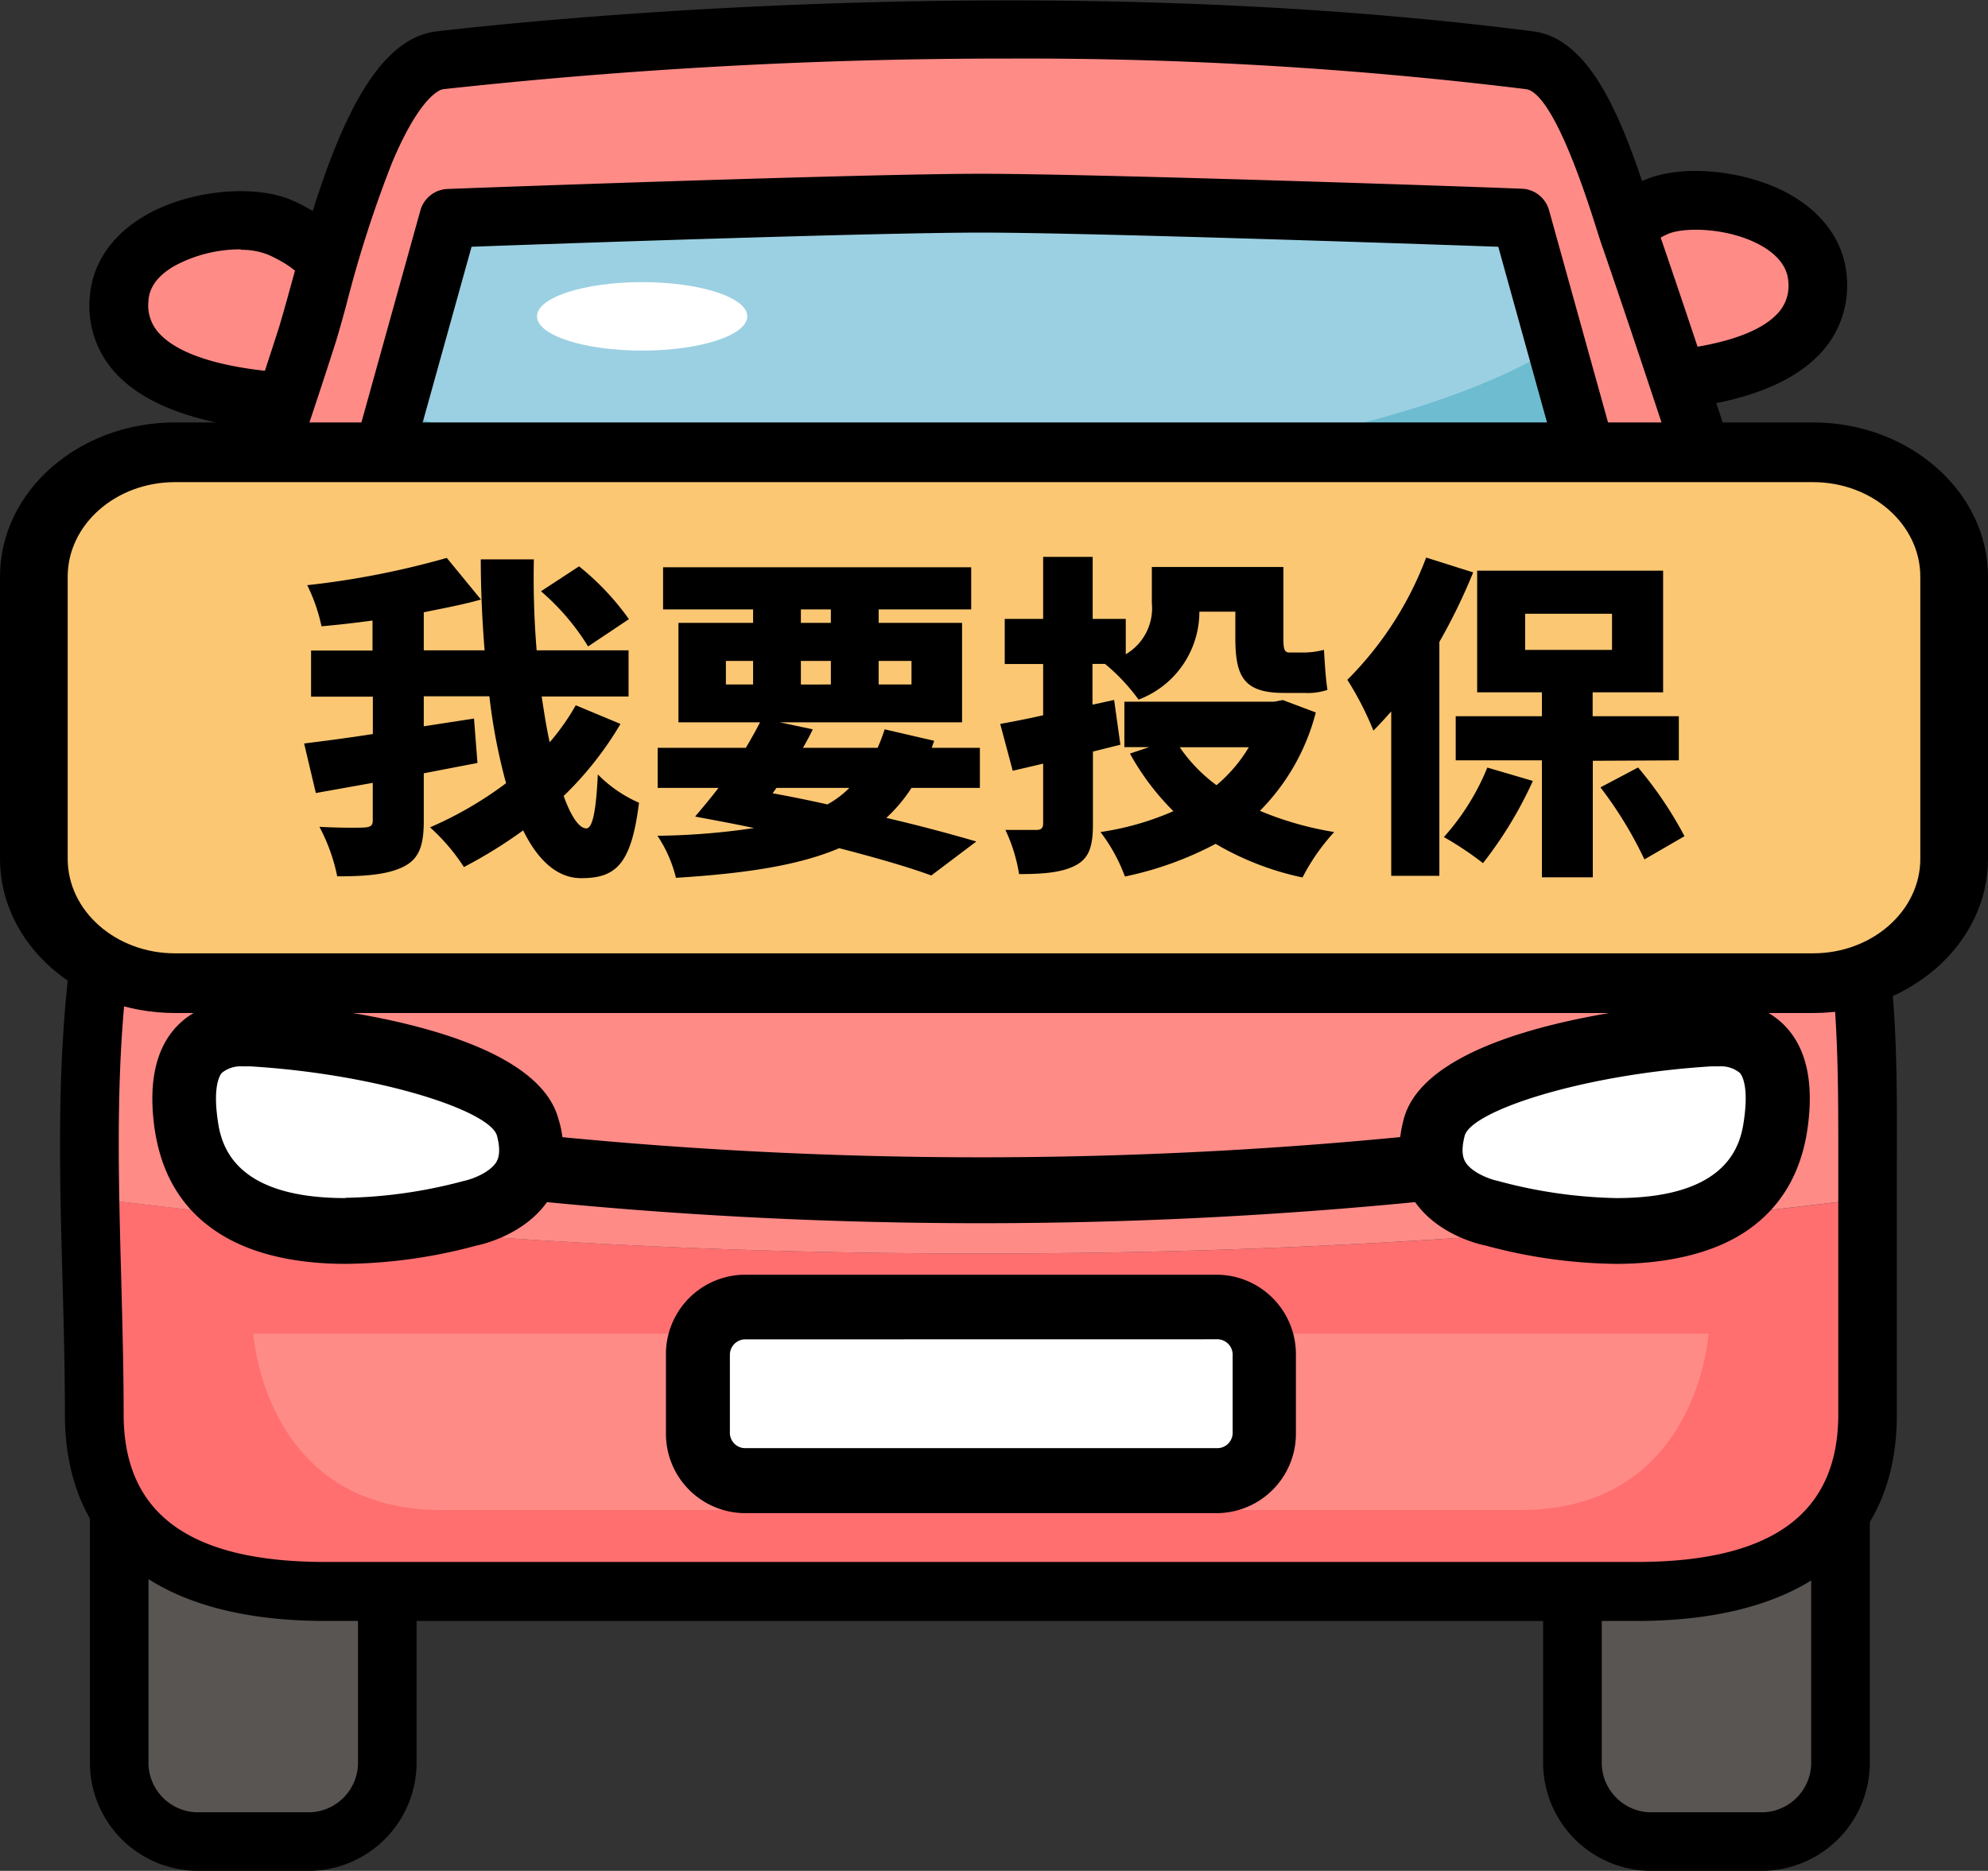 <svg id="圖層_1" data-name="圖層 1" xmlns="http://www.w3.org/2000/svg" viewBox="0 0 228.79 215.32"><rect x="0" y="0" width="228.79" height="215.32" fill="#333333" stroke="none"/><defs><style>.cls-1{fill:#ff8b87;}.cls-2{fill:#595552;}.cls-3{fill:#ff6f70;}.cls-4{fill:#9bd0e2;}.cls-5{fill:#fff;}.cls-6{fill:#6dbcd0;}.cls-7{fill:#fcc773;}</style></defs><path class="cls-1" d="M38.7,46.26s-26.07,1.54-25-11.88c.64-8.14,13.83-10.5,18.77-8.14,2.7,1.27,7.61,4.06,4.65,8.48S41,41.51,41,41.51L38.7,46.26Z"/><path class="cls-1" d="M184.15,44s26.07,1.54,25-11.88c-.64-8.14-13.84-10.5-18.78-8.14-2.7,1.27-7.6,4.06-4.66,8.47s-3.85,6.8-3.85,6.8L184.15,44Z"/><path d="M36.07,49.7c-5.44,0-16.86-.72-22.47-6.45a11.37,11.37,0,0,1-3.26-9.14c.29-3.79,2.56-7.1,6.37-9.3,5.14-3,12.86-3.69,17.21-1.62,1.51.72,6.1,2.89,7.24,7a7.62,7.62,0,0,1-1.23,6.4,2.27,2.27,0,0,0-.15.25,6,6,0,0,0,2.34,1.49l3.51,1.27-4.75,9.91-2,.12C38.52,49.65,37.5,49.7,36.07,49.7Zm-8.35-21a15.94,15.94,0,0,0-7.63,1.9c-1.89,1.09-2.91,2.43-3,4a4.71,4.71,0,0,0,1.35,3.89C22,42.19,31.36,43,36.4,43h.14a8.44,8.44,0,0,1-3.21-4.06,6.72,6.72,0,0,1,1-6,1.46,1.46,0,0,0,.34-.85c0-.12-.41-1.18-3.63-2.7A8.28,8.28,0,0,0,27.72,28.75Zm12,8.18Z"/><path d="M186.79,47.39c-1.44,0-2.45,0-2.84-.07l-2-.12-4.75-10L180.77,36a5.94,5.94,0,0,0,2.31-1.48l-.14-.24a7.64,7.64,0,0,1-1.24-6.42c1.15-4.11,5.74-6.28,7.25-7,4.34-2.08,12.06-1.35,17.2,1.61,3.82,2.21,6.08,5.51,6.38,9.31a11.38,11.38,0,0,1-3.27,9.14C203.65,46.66,192.22,47.39,186.79,47.39Zm-.46-6.76c5,0,14.5-.72,18.12-4.42a4.63,4.63,0,0,0,1.35-3.88c-.12-1.56-1.14-2.91-3-4-3.75-2.16-9.07-2.25-10.94-1.36-3.23,1.52-3.6,2.59-3.64,2.7s.24.72.34.86a6.71,6.71,0,0,1,1,6A8.4,8.4,0,0,1,186.33,40.63Z"/><path class="cls-2" d="M35.7,212H22.59a9.08,9.08,0,0,1-8.87-9.28V173.79H44.57v28.88A9.09,9.09,0,0,1,35.7,212Z"/><path class="cls-2" d="M202.94,212h-13.1a9.09,9.09,0,0,1-8.88-9.28V173.79h30.85v28.88a9.08,9.08,0,0,1-8.87,9.28Z"/><path d="M35.7,215.32H22.59a12.46,12.46,0,0,1-12.24-12.65V170.41H47.94v32.26A12.46,12.46,0,0,1,35.7,215.32ZM17.09,177.16v25.51a5.72,5.72,0,0,0,5.5,5.91H35.7a5.72,5.72,0,0,0,5.5-5.91V177.16Z"/><path d="M202.94,215.32h-13.1a12.46,12.46,0,0,1-12.25-12.65V170.41h37.6v32.26A12.47,12.47,0,0,1,202.94,215.32Zm-18.6-38.16v25.51a5.72,5.72,0,0,0,5.5,5.91h13.1a5.72,5.72,0,0,0,5.5-5.91V177.16Z"/><path class="cls-3" d="M10.86,137.92v24.85c0,15.38,11.91,20.41,26.61,20.41H188.31c14.7,0,26.62-5,26.62-20.41V137.92a799.17,799.17,0,0,1-102,6.34,799.13,799.13,0,0,1-102-6.34Z"/><path class="cls-1" d="M212.51,101.22c-3.47-6.94-4.36-19.24-8.09-23.8-5.32-6.49-4.44-17.63-7.09-21.33S184,7.93,176,6.91C118.35-.51,58.66,6,50.67,6.91S32,52.37,29.37,56.09,27.6,70.93,22.28,77.42c-3.74,4.56-5.54,16.86-9,23.8a28.16,28.16,0,0,0-2.41,10.53v26.17a799.13,799.13,0,0,0,102,6.34,799.17,799.17,0,0,0,102-6.34V111.75a28.17,28.17,0,0,0-2.42-10.53Z"/><path d="M188.31,186.56H37.47c-19.34,0-30-8.45-30-23.79,0-5.14-.14-10.4-.28-15.49-.56-20.57-1.14-41.85,7.47-62,5.92-13.87,11.64-29.47,17.48-47.7.3-1,.71-2.45,1.19-4.19,4-14.53,8.55-28.8,16.93-29.78,11.09-1.29,69.25-7.32,126.19,0,6.8.88,10.42,10.54,13.55,20.36.32,1,.61,1.92.85,2.59,2.91,8.45,5.75,17.05,8.5,25.36,4.42,13.33,9,27.11,13.87,40.49a73.9,73.9,0,0,1,2.45,8.12c2.7,11.17,2.67,22,2.63,33.41,0,1.33,0,2.67,0,4v24.85C218.3,178.11,207.65,186.56,188.31,186.56ZM116.13,6.74a595.83,595.83,0,0,0-65.08,3.52c-.25,0-2.58.52-5.92,8.44a136.64,136.64,0,0,0-5.28,16.42c-.52,1.89-.93,3.38-1.28,4.47C32.66,58,26.88,73.81,20.88,87.88c-8,18.84-7.5,38.45-6.93,59.22.13,5.13.28,10.44.28,15.67,0,11.47,7.6,17,23.24,17H188.31c15.64,0,23.25-5.57,23.25-17V137.92c0-1.36,0-2.71,0-4,0-11,.06-21.43-2.44-31.81h0a69.91,69.91,0,0,0-2.23-7.38C202,81.2,197.39,67.37,193,54c-2.75-8.3-5.58-16.87-8.47-25.26-.25-.69-.56-1.65-.91-2.77-4-12.65-6.57-15.53-8-15.71A473.08,473.08,0,0,0,116.13,6.74Z"/><path class="cls-4" d="M112.9,65.63c-14.67,0-64.68-1.74-65.14-1.75a5,5,0,0,1-4.27-2.05A5.93,5.93,0,0,1,42.81,57l8.87-31.89c6.07-.25,48.11-1.72,61.22-1.72S169,24.87,175,25.12l8.88,31.94a5.87,5.87,0,0,1-.68,4.78,5,5,0,0,1-4.23,2c-.5,0-51.42,1.75-66.09,1.75Z"/><path class="cls-1" d="M112.89,153.5H29.15s1.23,20.29,21.63,20.29H175c20.4,0,21.63-20.29,21.63-20.29Z"/><path class="cls-5" d="M140.14,170.42H85.64a5.45,5.45,0,0,1-5.32-5.57V156a5.46,5.46,0,0,1,5.32-5.58h54.5a5.47,5.47,0,0,1,5.33,5.58v8.82a5.45,5.45,0,0,1-5.33,5.57Z"/><path d="M85.64,152.15a3.8,3.8,0,0,0-3.7,3.88v8.82a3.79,3.79,0,0,0,3.7,3.87h54.5a3.78,3.78,0,0,0,3.7-3.87V156a3.79,3.79,0,0,0-3.7-3.88Zm54.5,20H85.64a7.12,7.12,0,0,1-7-7.27V156a7.12,7.12,0,0,1,7-7.27h54.5a7.12,7.12,0,0,1,7,7.27v8.82a7.12,7.12,0,0,1-7,7.27Z"/><path d="M140.14,174.15H85.64a9.14,9.14,0,0,1-9-9.29V156a9.14,9.14,0,0,1,9-9.29h54.5a9.15,9.15,0,0,1,9,9.29v8.83A9.15,9.15,0,0,1,140.14,174.15Zm-54.5-20A1.79,1.79,0,0,0,84,156v8.83a1.77,1.77,0,0,0,1.68,1.84h54.5a1.77,1.77,0,0,0,1.68-1.84V156a1.78,1.78,0,0,0-1.68-1.86Z"/><path d="M29.15,117.27s30.5,1.87,33.17,12.07-8,12-8,12-31.75,9.37-34.57-12c-1.83-13.92,9.39-12.07,9.39-12.07Z"/><path d="M39.8,145.46c-5,0-10.47-.84-14.71-3.6S18.47,135,17.75,129.6c-.69-5.28.27-9.23,2.86-11.74,3.27-3.17,7.91-2.71,8.74-2.6,3.65.23,32,2.36,34.93,13.57A11.16,11.16,0,0,1,63.19,138c-2.59,4-7.51,5.19-8.38,5.36A59.38,59.38,0,0,1,39.8,145.46ZM27.89,119.22a6.45,6.45,0,0,0-4.49,1.57c-1.6,1.57-2.15,4.36-1.63,8.28.56,4.27,2.36,7.33,5.52,9.39,9.18,6,26.3,1,26.47,1l.22,0s4-.76,5.82-3.61a7.33,7.33,0,0,0,.56-5.94C58.69,123.45,40.25,120,29,119.29l-.19,0A9.37,9.37,0,0,0,27.89,119.22Z"/><path class="cls-5" d="M39.76,137.89c-13.52,0-14.42-6.76-14.75-9.31-.47-3.59.27-4.8.51-5.09a3.42,3.42,0,0,1,2.36-.76l.26,0,.7,0c14.79.91,27.61,5.12,28.36,8,.52,2,.07,2.71-.07,3-.75,1.23-2.83,2-3.73,2.18a56,56,0,0,1-13.64,1.95Z"/><path d="M196.64,117.27s-30.5,1.87-33.17,12.07,8,12,8,12,31.76,9.37,34.58-12c1.83-13.92-9.39-12.07-9.39-12.07Z"/><path d="M186,145.46a59.38,59.38,0,0,1-15-2.1c-.87-.17-5.78-1.33-8.38-5.36-1.64-2.55-2-5.64-1.08-9.17,2.93-11.21,31.28-13.34,34.92-13.57.84-.11,5.47-.57,8.75,2.6,2.59,2.51,3.55,6.46,2.85,11.74-.71,5.43-3.18,9.55-7.33,12.25S191,145.46,186,145.46Zm11.92-26.25a6.77,6.77,0,0,0-.93.06l-.21,0c-11.23.69-29.66,4.17-31.33,10.56a7.26,7.26,0,0,0,.56,5.94c1.81,2.85,5.77,3.6,5.81,3.61l.22,0c.17.05,17.3,5,26.48-1,3.15-2.06,5-5.13,5.52-9.39.52-3.94,0-6.74-1.66-8.3A6.48,6.48,0,0,0,197.9,119.21Z"/><path class="cls-5" d="M186,137.89c13.53,0,14.42-6.76,14.75-9.31.47-3.59-.26-4.8-.51-5.09a3.41,3.41,0,0,0-2.36-.76l-.26,0-.69,0c-14.79.91-27.61,5.12-28.37,8-.51,2-.07,2.71.08,3,.74,1.23,2.82,2,3.72,2.18A56,56,0,0,0,186,137.89Z"/><path d="M168.06,137.82a515.1,515.1,0,0,1-110.33,0l1.41-7.51a501.71,501.71,0,0,0,107.5,0c.47,2.5,1,5,1.42,7.51Z"/><path class="cls-6" d="M179.5,39.55C165.83,48.77,134,55,103.68,55c-20.83,0-44.36-3-58.63-7.8L42.8,55.31a5.93,5.93,0,0,0,.68,4.82,5,5,0,0,0,4.27,2c.46,0,50.47,1.75,65.14,1.75s65.59-1.74,66.09-1.75a5,5,0,0,0,4.23-2,5.87,5.87,0,0,0,.68-4.78Z"/><path d="M112.9,69c-14.42,0-63.3-1.68-65.2-1.75a8.37,8.37,0,0,1-7-3.5,9.27,9.27,0,0,1-1.19-7.51.5.5,0,0,1,0-.13l8.87-31.89a3.38,3.38,0,0,1,3.11-2.47C57.35,21.52,99.66,20,112.9,20c13,0,55.37,1.44,62.26,1.72a3.38,3.38,0,0,1,3.11,2.47l8.88,31.94,0,.11A9.15,9.15,0,0,1,186,63.76a8.33,8.33,0,0,1-6.93,3.49h-.24C170.17,67.55,126.36,69,112.9,69ZM46.08,57.84a2.67,2.67,0,0,0,.18,2.06,1.9,1.9,0,0,0,1.62.61c.5,0,50.49,1.75,65,1.75,13.36,0,57.06-1.45,65.69-1.74h.29a1.86,1.86,0,0,0,1.56-.59,2.67,2.67,0,0,0,.2-2L172.43,28.4C161.1,28,124.7,26.77,112.9,26.77S65.08,28,54.27,28.4Z"/><ellipse class="cls-5" cx="73.9" cy="36.41" rx="12.1" ry="3.94"/><rect class="cls-7" x="3.89" y="52.05" width="221" height="61.1" rx="15.25"/><path d="M208.65,116.59H20.14C9,116.59,0,108.62,0,98.84V66.37c0-9.79,9-17.75,20.14-17.75H208.65c11.11,0,20.14,8,20.14,17.75V98.84C228.79,108.62,219.76,116.59,208.65,116.59ZM20.14,55.49c-6.81,0-12.35,4.88-12.35,10.88V98.84c0,6,5.54,10.88,12.35,10.88H208.65c6.81,0,12.35-4.88,12.35-10.88V66.37c0-6-5.54-10.88-12.35-10.88Z"/><path d="M71.41,83.32a39.28,39.28,0,0,1-6.54,8.29c.84,2.33,1.77,3.73,2.61,3.73.68,0,1.12-1.83,1.32-6.21a15.25,15.25,0,0,0,4.74,3.26c-.88,7.09-2.65,8.68-6.66,8.68-2.77,0-5-2.09-6.67-5.5a54,54,0,0,1-6.82,4.22,22.86,22.86,0,0,0-3.9-4.57,42.77,42.77,0,0,0,8.75-5.08,67.22,67.22,0,0,1-1.92-10H48.77v3.45l5.78-.89.4,5.11L48.77,89v5.5c0,2.87-.56,4.38-2.37,5.27s-4.34,1.09-7.59,1.09a20.92,20.92,0,0,0-2.05-5.7c2.09.12,4.42.12,5.14.08s1-.2,1-.82V90.1l-6.55,1.17L35,85.57c2.16-.27,4.93-.62,7.91-1.09v-4.3H35.8V74.87h7.07V71.42c-2,.27-4,.5-5.87.66a20.1,20.1,0,0,0-1.64-4.73,97.26,97.26,0,0,0,16.06-3.14L55.35,69c-2,.58-4.29,1-6.58,1.47v4.38h7c-.28-3.49-.44-7.06-.44-10.47h6.11a101.71,101.71,0,0,0,.32,10.47H72.34v5.31h-10c.28,1.86.56,3.64.92,5.27a26.24,26.24,0,0,0,3-4.26ZM67.68,74.4a26.92,26.92,0,0,0-5.42-6.35l4.38-2.87a30.21,30.21,0,0,1,5.74,6.08Z"/><path d="M104.9,90.68A17.4,17.4,0,0,1,102,94.13c4,.93,7.55,1.9,10.36,2.72l-5.18,3.91c-2.73-1-6.39-2.05-10.6-3.14-4.7,2-10.8,2.91-18.79,3.41a14.93,14.93,0,0,0-2.13-4.84,80.65,80.65,0,0,0,11.12-.89c-2.21-.47-4.5-.89-6.78-1.32.84-1,1.76-2.09,2.69-3.3h-7V86.07H85.83c.6-1,1.16-2,1.64-2.94H78.08V71.69h8.59V70.14H76.31V65.29h35.46v4.85H101.12v1.55h9.6V83.13h-21l3.82.81c-.33.7-.73,1.43-1.13,2.13H101a20.17,20.17,0,0,0,.81-2.13l5.7,1.32-.28.81h5.54v4.61ZM83.54,78.78h3.13V76.07H83.54ZM88.92,91.3c2.13.39,4.25.82,6.3,1.28a10.82,10.82,0,0,0,2.53-1.9H89.36Zm3.25-19.61h3.45V70.14H92.17Zm3.45,7.09V76.07H92.17v2.71Zm5.5-2.71v2.71h3.78V76.07Z"/><path d="M125.78,86.5v8.37c0,2.56-.45,3.92-2,4.73s-3.61,1-6.5,1a18.86,18.86,0,0,0-1.57-5.08c1.4,0,3.05,0,3.57,0s.77-.2.77-.74V87.89l-3.5.82-1.44-5.39c1.44-.27,3.13-.58,4.94-1V76.42h-4.42V71.23h4.42V64.09h5.7v7.14h3.81V75.3a6.15,6.15,0,0,0,3-5.9V65.26H147.7v8.21c0,1.13.08,1.63.68,1.63H150a9.16,9.16,0,0,0,2.37-.31c.08,1.4.2,3.33.4,4.61a7.17,7.17,0,0,1-2.69.35h-2.33c-4.66,0-5.58-1.94-5.58-6.35v-3h-4.14a10.81,10.81,0,0,1-7,10.12,22,22,0,0,0-3.86-4.11l.08,0h-1.52v4.69l2.49-.54.72,5.15ZM151.43,82A24.89,24.89,0,0,1,145,93.32a37.48,37.48,0,0,0,8.55,2.44,23.85,23.85,0,0,0-3.65,5.23,33.27,33.27,0,0,1-10-3.87,39.26,39.26,0,0,1-10.44,3.76,19.52,19.52,0,0,0-2.81-5.12,32.51,32.51,0,0,0,8.39-2.4,29.22,29.22,0,0,1-5-6.63l2.21-.74h-2.85V80.76h17.23l1-.19ZM135.77,86A18.2,18.2,0,0,0,140,90.37,17.2,17.2,0,0,0,143.72,86Z"/><path d="M169.54,65.88a66.48,66.48,0,0,1-3.89,8V100.8h-5.54V81.88c-.69.78-1.37,1.52-2.05,2.21a35.76,35.76,0,0,0-3-5.85,39.58,39.58,0,0,0,9.07-14.07Zm6.87,24a46.13,46.13,0,0,1-5.74,9.46,37.55,37.55,0,0,0-4.5-3,27.5,27.5,0,0,0,5-8Zm6.9-2.32v13.41h-5.86V87.51h-9.92V82.43h9.92V79.68H170v-14h21.4v14h-8.11v2.75h9.92v5.08Zm-7.79-12.76h10V70.64h-10Zm13,13.53a44.22,44.22,0,0,1,5.34,7.91l-4.61,2.67a46,46,0,0,0-5.06-8.29Z"/></svg>